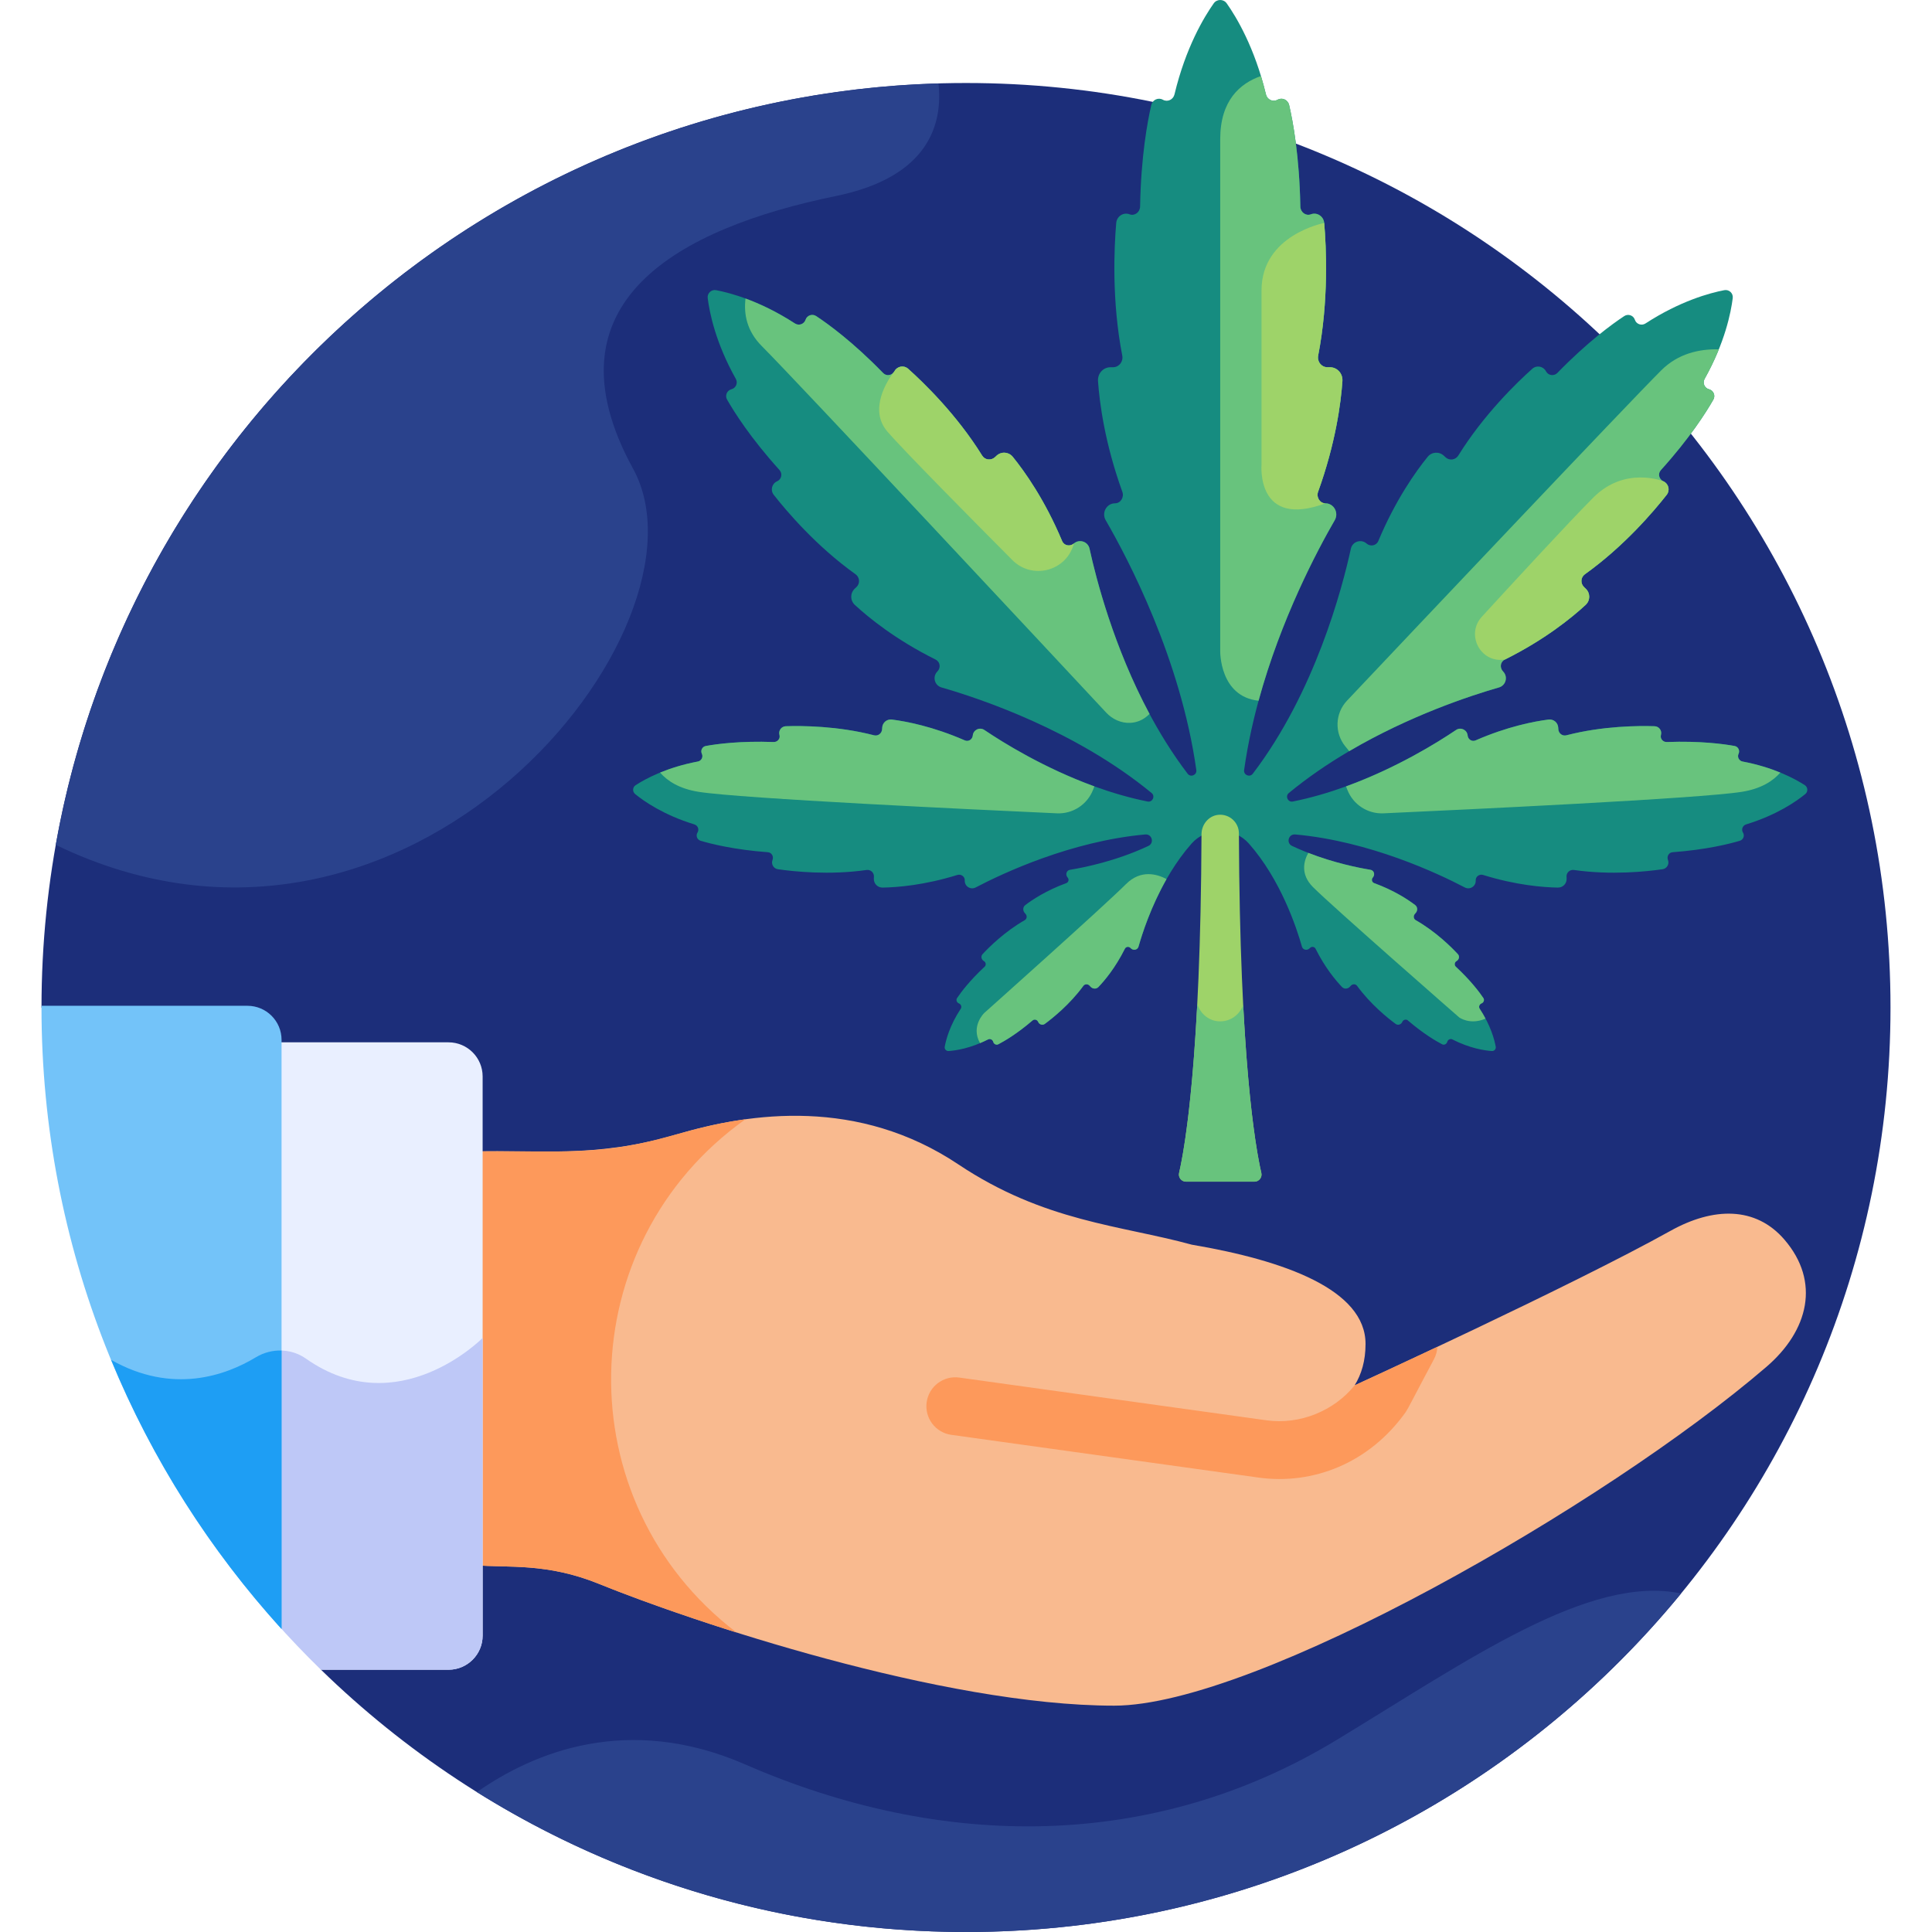 <svg id="Layer_1" enable-background="new 0 0 512 512" height="512" viewBox="0 0 512 512" width="512" xmlns="http://www.w3.org/2000/svg"><g><path d="m256 21.996c-135.311 0-245.002 109.691-245.002 245.002l74.069 175.498c44.144 43.002 104.439 69.504 170.933 69.504 135.311 0 245.002-109.691 245.002-245.002s-109.691-245.002-245.002-245.002z" fill="#1c2e7a"/><path d="m472.904 328.526c-7.65-8.902-18.909-8.634-30.188-2.352-26.41 14.71-83.724 40.959-83.724 40.959h-.002c1.822-2.928 2.892-6.536 2.892-10.978 0-14.376-21.448-22.13-46.03-26.3-18.897-5.18-39.058-6.042-61.875-21.28-26.444-17.661-54.78-13.865-74.795-7.912-21.492 6.392-37.346 3.951-53.322 4.481v3.843 105.796c8.825.777 18.95-.706 32.929 4.979 24.55 9.982 90.98 32.254 136.49 32.254 37.465 0 130.225-53.18 172.819-89.769 11.197-9.618 14.379-22.581 4.806-33.721z" fill="#f9ba8f"/><path d="m358.993 367.133c-5.47 6.816-14.61 10.49-23.348 9.266l-81.426-11.328c-4.189-.584-8.061 2.341-8.644 6.532s2.341 8.06 6.532 8.644l81.426 11.328c14.306 1.988 29.291-3.721 39.011-17.378.693-1.022 1.595-2.964 7.496-14.043.545-1.033.822-2.133.871-3.227-12.721 5.993-21.918 10.206-21.918 10.206z" fill="#fd995b"/><g><path d="m197.541 296.621c-19.043 2.613-25.36 8.523-49.995 8.523h-21.685v109.639c8.825.777 18.95-.706 32.929 4.979 8.219 3.342 21.137 8.062 36.388 12.862-45.421-34.707-43.936-103.096 2.363-136.003z" fill="#fd995b"/></g><path d="m118.858 276.227h-46.283v153.172c4.003 4.518 8.17 8.887 12.493 13.097h33.791c4.996 0 9.045-4.05 9.045-9.045v-148.179c0-4.995-4.05-9.045-9.046-9.045z" fill="#e9efff"/><path d="m81.059 360.037c-2.513-1.771-5.547-2.428-8.484-2.026v71.388c4.003 4.518 8.17 8.887 12.493 13.097h33.791c4.996 0 9.045-4.05 9.045-9.045v-78.882s-22.351 22.732-46.845 5.468z" fill="#bec8f7"/><path d="m74.618 431.701c0-37.319 0-139.583 0-156.117 0-4.992-4.047-9.039-9.039-9.039h-54.575c0 .152-.006.302-.006.454 0 63.411 24.091 121.196 63.62 164.702z" fill="#73c3f9"/><path d="m67.796 359.699c-7.93 4.792-22.038 9.925-38.359.677 10.897 26.411 26.266 50.506 45.182 71.325 0-16.354 0-45.181 0-73.799-2.35-.074-4.728.531-6.823 1.797z" fill="#1e9ef4"/><g><path d="m478.289 208.071c-2.523-1.632-8.09-4.676-16.488-6.26-.944-.178-1.472-1.193-1.059-2.061.413-.869-.112-1.89-1.058-2.061-2.913-.528-9.161-1.375-18.043-1.045-1.015.038-1.719-.929-1.458-1.911.297-1.122-.523-2.238-1.691-2.276-4.254-.14-13.752-.09-23.375 2.402-1.048.271-2.082-.478-2.142-1.558l-.025-.448c-.076-1.364-1.243-2.333-2.599-2.159-3.825.49-10.872 1.837-19.302 5.518-.936.409-2.046-.209-2.103-1.228-.085-1.532-1.805-2.39-3.077-1.531-6.607 4.457-23.791 15.035-43.246 18.958-1.305.263-2.095-1.41-1.067-2.256 20.155-16.601 45.616-25.083 55.676-27.972 1.868-.537 2.455-2.875 1.098-4.236-.957-.96-.755-2.547.459-3.15 10.61-5.276 17.766-11.118 21.407-14.483 1.283-1.185 1.281-3.141.007-4.335l-.421-.395c-1.018-.954-.896-2.593.239-3.404 10.407-7.428 18.303-16.749 21.681-21.058.94-1.199.495-2.96-.899-3.573-1.176-.517-1.493-2.033-.632-2.987 7.669-8.487 11.999-15.35 13.887-18.66.613-1.075.04-2.436-1.158-2.747-1.197-.311-1.762-1.67-1.157-2.748 5.372-9.575 6.975-17.571 7.453-21.414.159-1.275-.971-2.334-2.233-2.093-3.804.725-11.68 2.842-20.887 8.822-1.037.674-2.429.198-2.817-.977s-1.783-1.659-2.816-.978c-3.18 2.097-9.749 6.863-17.722 15.064-.896.921-2.429.704-3.021-.436-.702-1.352-2.488-1.682-3.624-.667-4.082 3.649-12.872 12.132-19.612 22.997-.735 1.185-2.363 1.412-3.381.459l-.422-.395c-1.274-1.194-3.226-1.07-4.326.287-3.122 3.851-8.49 11.37-13.068 22.299-.524 1.25-2.094 1.555-3.114.662-1.445-1.266-3.741-.529-4.156 1.37-2.313 10.594-9.547 38.071-25.994 59.637-.803 1.053-2.486.346-2.301-.966 4.127-29.409 18.088-55.973 24.019-66.22 1.142-1.974-.241-4.475-2.47-4.473-1.479.001-2.467-1.606-1.95-3.035 4.667-12.927 6.051-23.587 6.453-29.343.141-2.027-1.37-3.687-3.342-3.687h-.652c-1.575 0-2.74-1.489-2.431-3.081 2.837-14.592 2.146-28.792 1.601-35.141-.153-1.781-1.907-2.927-3.541-2.303-1.342.513-2.757-.57-2.784-2.046-.236-13.314-1.967-22.59-2.967-26.904-.325-1.401-1.848-2.1-3.074-1.411-1.226.688-2.74-.016-3.074-1.413-2.97-12.42-7.829-20.49-10.4-24.129-.84-1.189-2.601-1.189-3.44 0-2.571 3.639-7.43 11.709-10.4 24.129-.334 1.397-1.848 2.101-3.074 1.413-1.227-.689-2.75.011-3.074 1.411-1 4.313-2.732 13.59-2.967 26.904-.026 1.476-1.441 2.559-2.784 2.046-1.634-.624-3.388.521-3.541 2.303-.545 6.348-1.237 20.549 1.601 35.141.309 1.592-.856 3.081-2.431 3.081h-.652c-1.971 0-3.483 1.66-3.342 3.687.402 5.756 1.786 16.416 6.453 29.343.516 1.43-.471 3.036-1.95 3.035-2.23-.001-3.613 2.5-2.47 4.473 5.931 10.247 19.892 36.811 24.019 66.22.184 1.312-1.498 2.019-2.301.966-16.447-21.566-23.681-49.043-25.994-59.637-.415-1.899-2.711-2.636-4.156-1.37-1.02.893-2.59.588-3.114-.662-4.578-10.929-9.946-18.448-13.068-22.299-1.1-1.357-3.052-1.481-4.326-.287l-.421.395c-1.017.954-2.646.727-3.381-.459-6.739-10.866-15.53-19.348-19.611-22.997-1.136-1.015-2.922-.685-3.624.667-.592 1.14-2.126 1.358-3.021.436-7.973-8.201-14.542-12.967-17.722-15.064-1.033-.681-2.428-.197-2.816.978-.388 1.174-1.78 1.65-2.817.977-9.208-5.98-17.083-8.097-20.887-8.822-1.262-.241-2.392.818-2.233 2.093.478 3.843 2.081 11.839 7.453 21.414.605 1.078.04 2.437-1.157 2.748-1.198.311-1.771 1.672-1.158 2.747 1.887 3.31 6.218 10.172 13.887 18.66.862.954.545 2.469-.632 2.987-1.394.613-1.839 2.374-.899 3.573 3.378 4.309 11.274 13.63 21.681 21.058 1.135.81 1.257 2.45.239 3.404l-.421.395c-1.274 1.194-1.276 3.15.007 4.335 3.641 3.365 10.797 9.207 21.407 14.483 1.214.604 1.417 2.191.459 3.15-1.357 1.361-.77 3.699 1.098 4.236 10.06 2.889 35.521 11.371 55.676 27.972 1.027.846.238 2.519-1.067 2.256-19.455-3.923-36.639-14.501-43.246-18.958-1.272-.858-2.992-.001-3.077 1.531-.056 1.02-1.167 1.637-2.102 1.228-8.431-3.681-15.477-5.028-19.302-5.518-1.355-.174-2.523.795-2.598 2.159l-.021.376c-.064 1.153-1.098 1.902-2.146 1.631-9.623-2.491-19.12-2.541-23.375-2.402-1.168.038-1.989 1.154-1.691 2.276.26.982-.443 1.949-1.458 1.911-8.881-.329-15.129.517-18.043 1.045-.946.172-1.471 1.193-1.058 2.061.412.868-.115 1.883-1.059 2.061-8.398 1.583-13.965 4.627-16.488 6.26-.836.541-.902 1.731-.131 2.361 2.327 1.902 7.523 5.543 15.694 8.045.919.281 1.331 1.348.825 2.166s-.098 1.891.824 2.166c2.837.847 8.953 2.38 17.816 3.035 1.013.075 1.606 1.113 1.238 2.06-.42 1.082.272 2.282 1.429 2.45 4.213.609 13.658 1.61 23.497.198 1.071-.154 2.016.706 1.956 1.786l-.025.448c-.076 1.365.978 2.456 2.344 2.434 3.856-.064 11.008-.623 19.794-3.349.975-.303 2.01.434 1.954 1.453-.085 1.532 1.53 2.575 2.889 1.862 7.044-3.691 25.232-12.276 44.953-14.048 1.782-.16 2.452 2.276.834 3.038-8.427 3.969-16.916 5.697-20.79 6.33-.944.154-1.292 1.298-.624 2.046.443.496.249 1.264-.342 1.48-5.338 1.953-9.002 4.39-10.878 5.822-.66.504-.714 1.463-.124 2.124l.195.218c.471.528.366 1.324-.212 1.654-5.298 3.02-9.421 7.116-11.193 9.026-.497.536-.322 1.436.358 1.814.558.311.652 1.08.209 1.49-3.989 3.702-6.299 6.807-7.314 8.317-.33.49-.087 1.191.49 1.415s.815.923.489 1.415c-2.898 4.376-3.904 8.202-4.244 10.054-.116.631.39 1.197 1.03 1.153 1.879-.128 5.794-.695 10.469-3.079.526-.268 1.194.048 1.351.646.157.599.826.919 1.351.647 1.615-.838 4.961-2.783 9.091-6.327.458-.393 1.212-.213 1.457.377.299.718 1.173.994 1.762.561 2.099-1.545 6.635-5.177 10.235-10.1.393-.537 1.196-.551 1.667-.023l.195.219c.59.661 1.549.716 2.124.117 1.635-1.701 4.471-5.066 7.015-10.149.281-.562 1.067-.668 1.509-.172.667.748 1.843.531 2.103-.389 1.408-4.989 5.623-17.754 14.051-27.303 1.916-2.171 4.703-3.373 7.598-3.373 2.896 0 5.682 1.202 7.599 3.373 8.428 9.549 12.643 22.314 14.051 27.303.26.92 1.436 1.137 2.103.389.443-.496 1.228-.39 1.509.172 2.544 5.083 5.38 8.448 7.015 10.149.576.599 1.534.544 2.124-.117l.195-.219c.471-.528 1.274-.514 1.667.023 3.6 4.923 8.136 8.555 10.235 10.1.589.434 1.463.157 1.762-.561.245-.59.999-.769 1.457-.377 4.13 3.544 7.476 5.488 9.091 6.327.524.272 1.193-.048 1.351-.647.157-.598.825-.914 1.351-.646 4.676 2.384 8.59 2.951 10.469 3.079.64.044 1.145-.523 1.03-1.154-.34-1.852-1.346-5.678-4.243-10.054-.326-.492-.088-1.192.489-1.415.577-.224.82-.925.49-1.415-1.016-1.509-3.326-4.614-7.314-8.317-.442-.41-.349-1.18.209-1.49.679-.378.855-1.278.358-1.814-1.772-1.91-5.895-6.007-11.193-9.026-.578-.329-.683-1.126-.212-1.654l.195-.218c.59-.661.536-1.62-.124-2.124-1.875-1.432-5.539-3.869-10.878-5.822-.59-.216-.785-.984-.342-1.48.668-.747.319-1.892-.624-2.046-3.875-.632-12.363-2.36-20.79-6.33-1.618-.762-.948-3.198.834-3.038 19.722 1.772 37.909 10.356 44.954 14.048 1.359.712 2.973-.33 2.889-1.862-.057-1.019.979-1.756 1.954-1.453 8.786 2.726 15.938 3.285 19.794 3.349 1.366.023 2.42-1.069 2.344-2.434l-.025-.448c-.06-1.081.885-1.94 1.956-1.786 9.84 1.412 19.284.411 23.497-.198 1.157-.167 1.849-1.367 1.429-2.45-.367-.947.225-1.985 1.238-2.06 8.863-.655 14.979-2.187 17.816-3.035.922-.275 1.33-1.348.824-2.166-.506-.817-.094-1.884.825-2.166 8.171-2.502 13.367-6.143 15.694-8.045.764-.629.698-1.82-.138-2.361z" fill="#168c80"/><path d="m328.324 220.848c-.01-2.892-2.5-5.197-5.45-4.911-2.568.249-4.453 2.555-4.462 5.136-.228 59.392-4.363 82.927-5.942 89.774-.273 1.185.633 2.311 1.849 2.311h9.05 9.05c1.217 0 2.122-1.125 1.849-2.311-1.582-6.855-5.725-30.441-5.944-89.999z" fill="#9ed369"/><g fill="#68c37d"><path d="m329.458 266.261c-.902 2.751-3.616 4.681-6.728 4.379-2.613-.253-4.672-2.155-5.44-4.579-1.398 27.231-3.724 40.034-4.819 44.785-.273 1.185.633 2.311 1.849 2.311h9.05 9.05c1.217 0 2.122-1.125 1.849-2.311-1.095-4.739-3.412-17.487-4.811-44.585z"/><path d="m333.537 185.695c5.91-21.662 15.524-39.787 20.184-47.838 1.142-1.974-.241-4.475-2.47-4.473-1.479.001-2.467-1.606-1.95-3.035 4.667-12.927 6.051-23.587 6.453-29.343.141-2.027-1.37-3.687-3.342-3.687h-.652c-1.575 0-2.74-1.489-2.431-3.081 2.837-14.592 2.145-28.792 1.601-35.141-.153-1.781-1.907-2.927-3.541-2.303-1.342.513-2.757-.57-2.784-2.046-.236-13.314-1.967-22.59-2.967-26.904-.325-1.401-1.848-2.1-3.074-1.411-1.226.688-2.74-.016-3.074-1.413-.408-1.708-.855-3.326-1.324-4.869-5.533 1.927-10.796 6.454-10.796 16.725v135.674s-.212 12.062 10.167 13.145z"/><path d="m201.889 91.723c9.237 9.237 80.352 85.431 91.262 97.125 1.638 1.756 3.935 2.818 6.334 2.717 1.642-.069 3.479-.658 5.154-2.366-9.467-17.675-14.129-35.683-15.9-43.794-.412-1.889-2.687-2.628-4.134-1.389-1.041.892-2.607.62-3.137-.644-4.576-10.922-9.94-18.439-13.062-22.292-1.105-1.363-3.05-1.494-4.331-.294l-.354.332c-1.081 1.013-2.708.8-3.439-.379-6.741-10.874-15.538-19.363-19.622-23.014-1.124-1.005-2.885-.692-3.602.625-.622 1.143-2.101 1.448-3.008.514-7.99-8.224-14.572-13-17.758-15.101-1.033-.681-2.428-.197-2.816.978-.388 1.174-1.78 1.65-2.817.977-4.872-3.165-9.364-5.24-13.085-6.607-.497 4.02.287 8.584 4.315 12.612z"/><path d="m452.9 103.153c-1.197-.311-1.762-1.67-1.157-2.748 1.551-2.765 2.78-5.393 3.767-7.833-5.16-.117-10.806 1.113-15.259 5.566-9.264 9.264-65.287 68.503-83.284 87.547-3.181 3.366-3.357 8.569-.417 12.148l1.008 1.227c16.064-9.445 32.162-14.723 39.674-16.88 1.858-.534 2.449-2.851 1.119-4.214-.957-.982-.789-2.562.439-3.173 10.604-5.273 17.758-11.111 21.4-14.477 1.289-1.191 1.293-3.141.013-4.34l-.354-.332c-1.081-1.013-.974-2.65.155-3.456 10.415-7.43 18.317-16.758 21.697-21.069.93-1.186.504-2.922-.855-3.553-1.181-.548-1.581-2.006-.707-2.972 7.689-8.504 12.028-15.381 13.918-18.695.614-1.074.041-2.435-1.157-2.746z"/><path d="m260.867 193.451c-1.245-.84-2.918-.037-3.069 1.434-.109 1.059-1.134 1.752-2.11 1.326-8.44-3.685-15.493-5.031-19.315-5.52-1.35-.173-2.51.802-2.586 2.161l-.021.376c-.064 1.153-1.098 1.902-2.146 1.631-9.623-2.492-19.12-2.541-23.375-2.402-1.188.039-2.016 1.191-1.676 2.332.285.955-.563 1.888-1.559 1.852-8.836-.321-15.054.522-17.958 1.049-.946.172-1.471 1.193-1.058 2.061.412.868-.115 1.883-1.059 2.061-3.981.751-7.318 1.83-10.004 2.931 1.942 2.23 5.083 4.276 10.169 5.094 11.158 1.793 73.812 4.742 94.996 5.702 4.189.19 8.03-2.305 9.564-6.208l.366-.931c-13.326-4.838-24.21-11.611-29.159-14.949z"/><path d="m385.87 193.451c1.245-.84 2.918-.037 3.069 1.434.109 1.059 1.134 1.752 2.11 1.326 8.44-3.685 15.493-5.031 19.315-5.52 1.35-.173 2.51.802 2.586 2.161l.021.376c.064 1.153 1.098 1.902 2.146 1.631 9.623-2.492 19.121-2.541 23.375-2.402 1.188.039 2.016 1.191 1.675 2.332-.285.955.563 1.888 1.559 1.852 8.836-.321 15.054.522 17.958 1.049.946.172 1.471 1.193 1.058 2.061-.412.868.115 1.883 1.059 2.061 3.981.751 7.318 1.83 10.004 2.931-1.942 2.23-5.083 4.276-10.17 5.094-11.158 1.793-73.812 4.742-94.996 5.702-4.189.19-8.03-2.305-9.564-6.208l-.366-.931c13.328-4.838 24.212-11.611 29.161-14.949z"/><path d="m363.812 232.55c.668-.747.319-1.892-.624-2.046-3.21-.524-9.589-1.805-16.474-4.484-1.152 2.052-2.216 5.614 1.244 9.074 5.292 5.292 38.73 34.52 38.73 34.52s2.841 2.133 6.994.335c-.448-.846-.949-1.719-1.549-2.624-.326-.492-.087-1.192.489-1.415.577-.224.82-.925.49-1.415-1.016-1.509-3.326-4.614-7.314-8.317-.442-.41-.349-1.18.209-1.49.679-.378.855-1.278.358-1.814-1.772-1.91-5.895-6.007-11.193-9.027-.578-.329-.683-1.126-.212-1.654l.195-.218c.59-.661.536-1.62-.124-2.124-1.875-1.432-5.539-3.869-10.878-5.822-.59-.214-.784-.983-.341-1.479z"/><path d="m298.403 234.293c-5.934 5.934-37.527 34.119-37.527 34.119s-3.711 3.493-1.155 8.025c.694-.291 1.402-.607 2.139-.983.526-.268 1.194.048 1.351.646.157.599.826.919 1.351.647 1.614-.839 4.961-2.783 9.09-6.327.458-.393 1.212-.213 1.457.377.299.718 1.173.994 1.762.561 2.099-1.545 6.635-5.177 10.235-10.1.393-.537 1.196-.551 1.667-.023l.195.218c.59.661 1.549.716 2.125.117 1.634-1.701 4.47-5.066 7.015-10.149.281-.562 1.067-.668 1.509-.172.667.748 1.843.531 2.103-.389.975-3.454 3.298-10.634 7.429-17.894-2.462-1.315-6.798-2.621-10.746 1.327z"/></g><path d="m334.316 76.969v46.187s-1.503 17.088 16.934 10.228c-1.479.001-2.467-1.606-1.95-3.035 4.667-12.927 6.051-23.587 6.453-29.343.141-2.027-1.37-3.687-3.342-3.687h-.652c-1.575 0-2.74-1.489-2.431-3.081 2.837-14.592 2.145-28.792 1.601-35.141 0 0-16.613 3.118-16.613 17.872z" fill="#9ed369"/><path d="m422.29 131.816c-6.351 6.351-22.19 23.559-29.591 31.632-4.252 4.639-.484 12.109 5.766 11.385.107-.012.216-.026.326-.04 10.604-5.273 17.758-11.111 21.4-14.477 1.289-1.191 1.293-3.141.013-4.34l-.354-.332c-1.081-1.013-.974-2.65.155-3.456 10.415-7.43 18.317-16.758 21.697-21.069.93-1.186.504-2.922-.855-3.553 0 0-10.138-4.17-18.557 4.25z" fill="#9ed369"/><path d="m268.288 148.431c5.185 5.211 14.068 3.02 16.199-4.015.04-.131.079-.265.119-.399-1.041.892-2.607.62-3.137-.644-4.576-10.922-9.94-18.439-13.062-22.292-1.105-1.363-3.05-1.494-4.331-.294l-.354.332c-1.081 1.013-2.708.8-3.439-.379-6.74-10.874-15.538-19.363-19.621-23.014-1.124-1.005-2.885-.692-3.601.625-.101.186-.231.34-.371.48-1.462 1.972-6.549 9.676-1.553 15.504 4.249 4.959 23.362 24.258 33.151 34.096z" fill="#9ed369"/></g><g fill="#2a428c"><path d="m14.779 223.903c93.612 45.293 176.042-57.656 152.998-99.683-24.25-44.228 12.25-63.772 53.75-72.272 24.781-5.076 28.336-19.242 27.179-29.834-117.335 3.431-213.975 89.352-233.927 201.789z"/><path d="m445.501 422.289c-24.34-5.068-56.268 17.589-91.307 38.837-48.667 29.512-104.667 29.155-156.653 6.488-31.205-13.606-56.174-3.191-71.155 7.309 37.595 23.492 82.015 37.077 129.614 37.077 76.368 0 144.569-34.945 189.501-89.711z"/></g></g></svg>